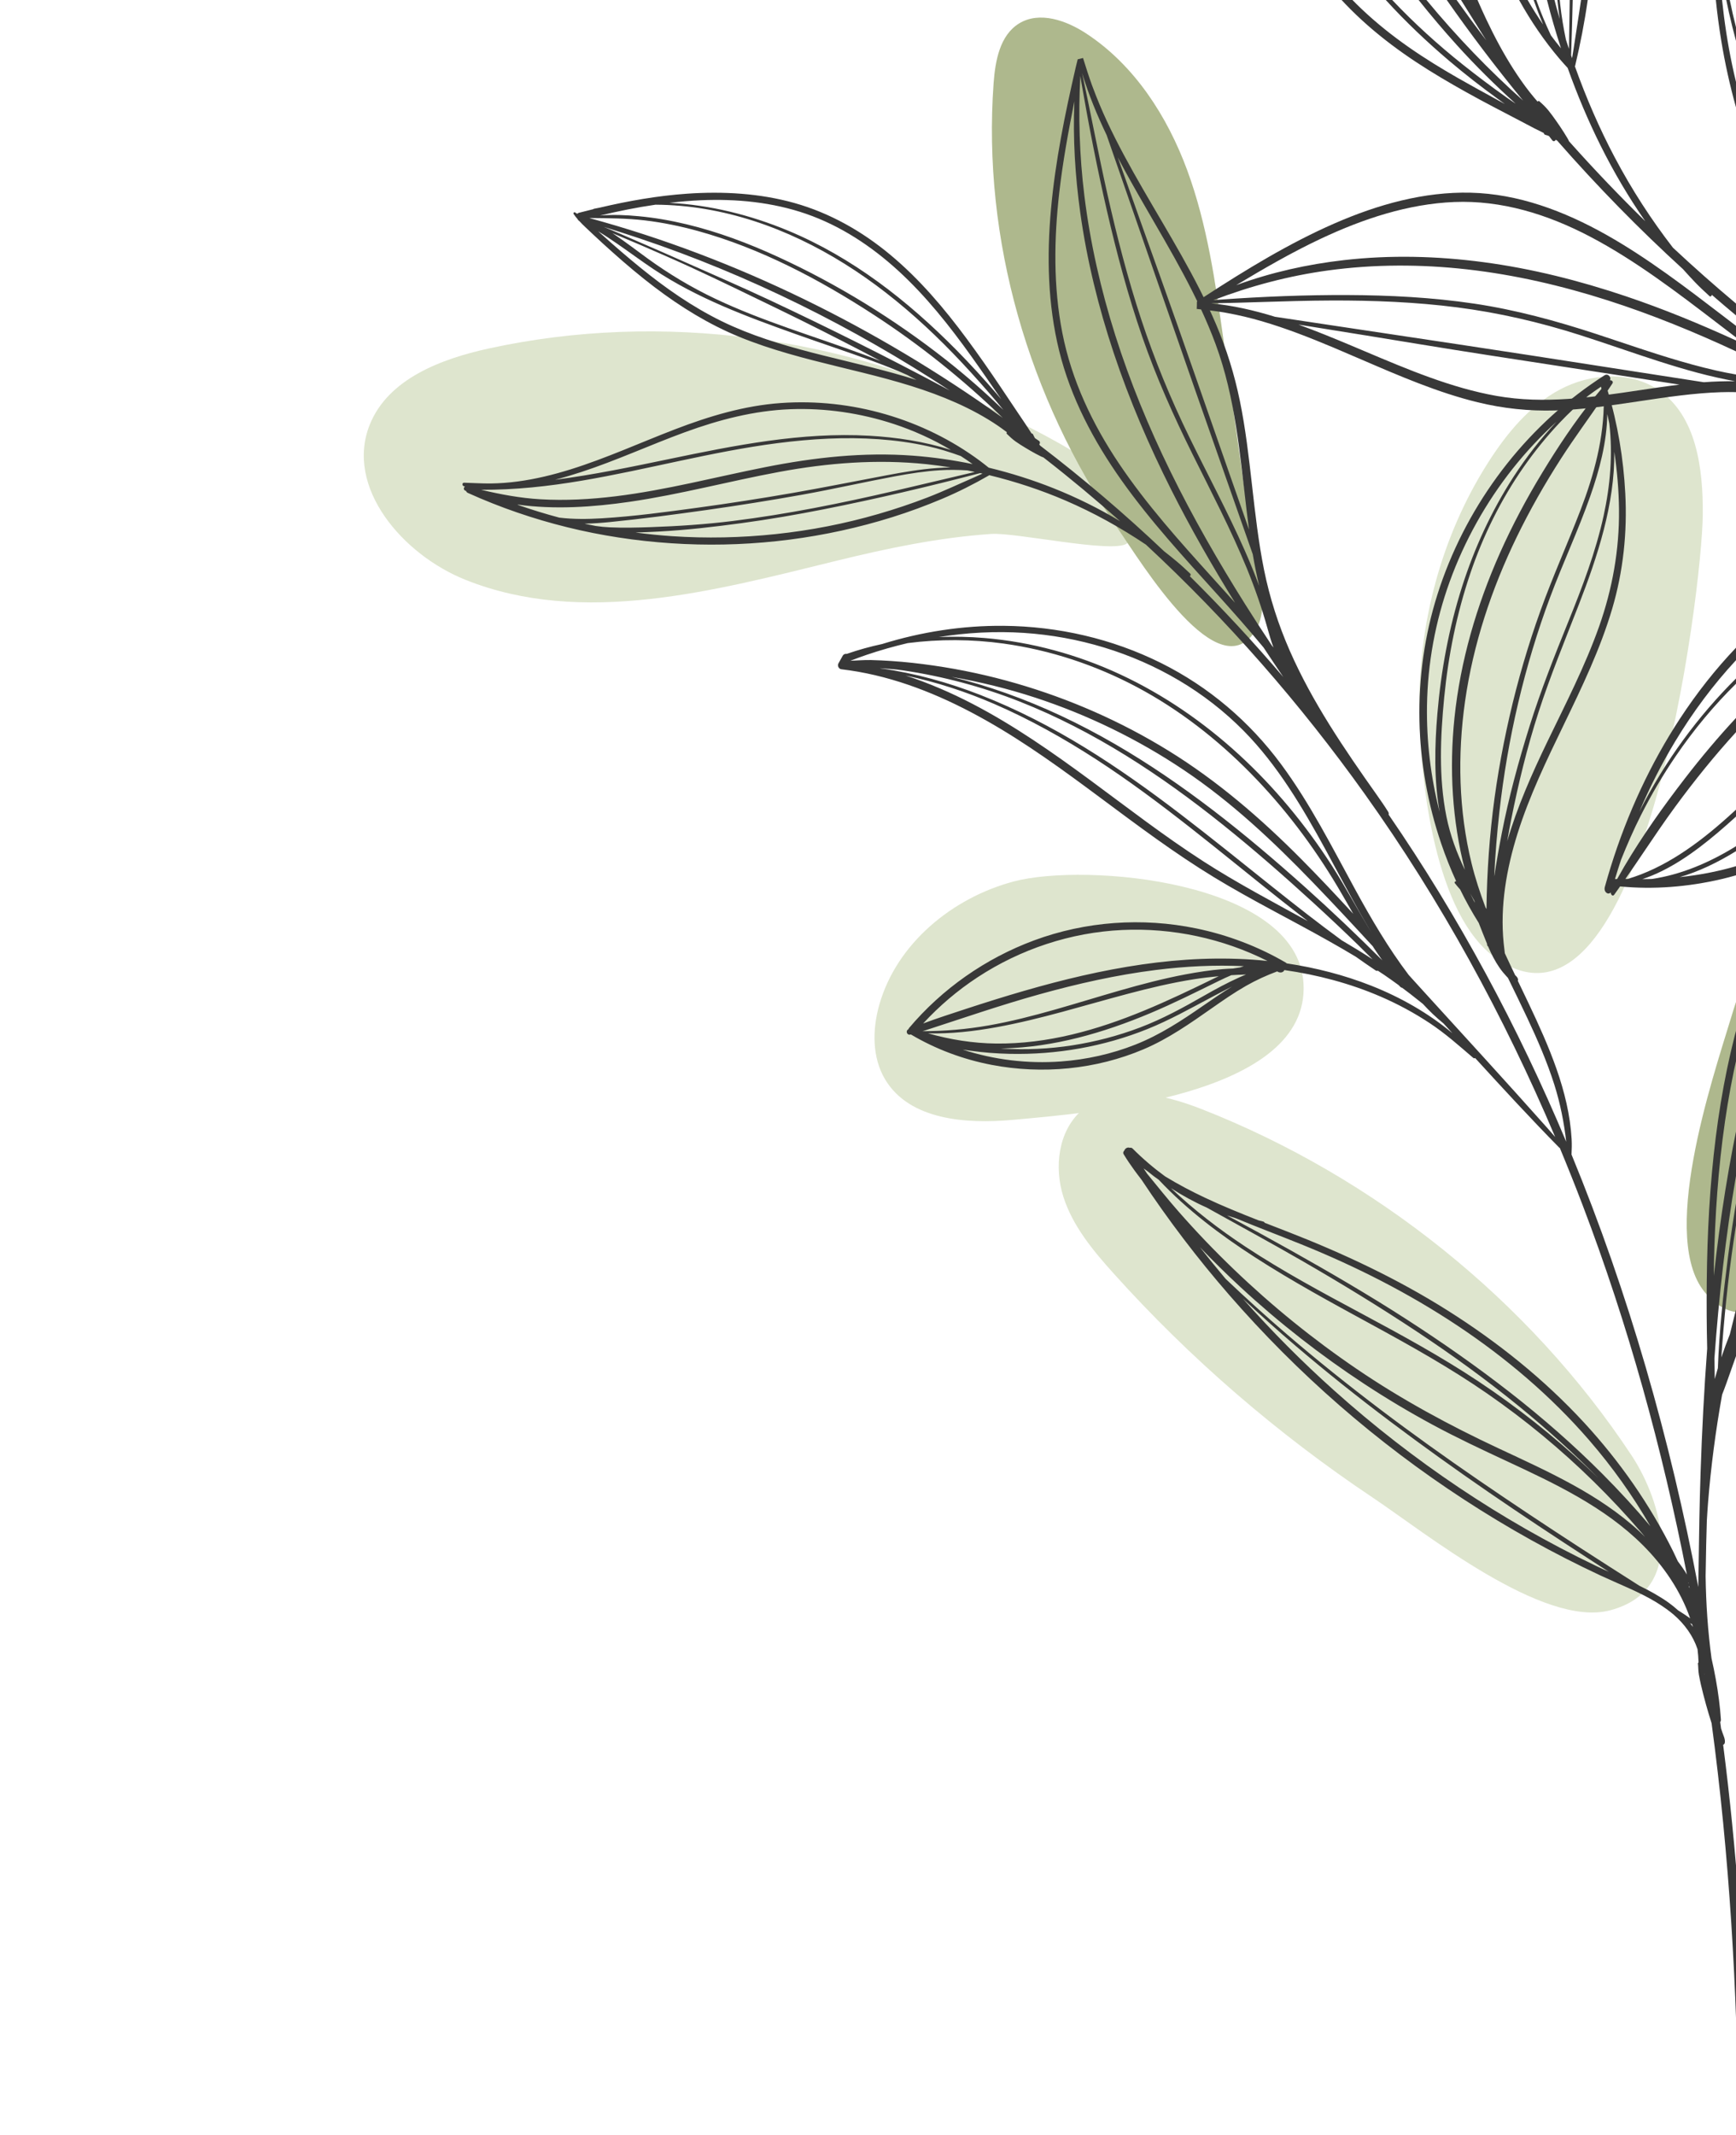 <svg width="157" height="193" viewBox="0 0 157 193" fill="none" xmlns="http://www.w3.org/2000/svg">
<path d="M75.731 50.669C64.633 53.39 52.701 56.654 42.091 52.408C36.41 50.136 31.16 44.041 33.448 38.366C35.105 34.259 39.864 32.448 44.191 31.503C59.856 28.08 76.611 30.433 90.936 37.554C93.543 38.851 107.59 45.408 101.885 49.145C100.541 50.026 91.847 48.113 89.645 48.263C84.946 48.583 80.297 49.55 75.731 50.669Z" fill="#DEE5CE"/>
<path d="M134.583 41.808C136.262 39.176 138.323 36.673 141.08 35.208C143.835 33.743 147.406 33.502 149.991 35.253C153.426 37.579 154.027 42.34 153.996 46.488C153.943 53.436 148.611 95.968 135.299 86.617C129.741 82.714 128.471 70.614 128.363 64.475C128.223 56.535 130.302 48.521 134.583 41.808Z" fill="#DEE5CE"/>
<path d="M91.596 101.225C87.352 101.613 82.256 101.237 80.058 97.585C78.86 95.594 78.886 93.064 79.519 90.829C81.085 85.3 86.105 81.166 91.655 79.683C98.163 77.943 117.337 79.616 117.885 88.883C118.492 99.111 98.293 100.614 91.596 101.225Z" fill="#DEE5CE"/>
<path d="M100.704 115.099C98.841 113.026 97.002 110.815 96.163 108.157C95.324 105.499 95.703 102.275 97.777 100.414C100.633 97.851 105.112 98.857 108.684 100.257C124.311 106.383 138.297 117.543 147.563 131.57C150.304 135.719 152.606 143.728 145.599 145.562C139.534 147.15 128.897 138.545 124.124 135.354C115.521 129.604 107.625 122.794 100.704 115.099Z" fill="#DEE5CE"/>
<path d="M169.098 67.15C170.396 65.419 171.815 63.697 173.715 62.661C175.613 61.624 178.11 61.413 179.869 62.673C183.165 65.036 181.816 70.152 180.136 73.843C175.723 83.539 171.311 93.234 166.899 102.93C165.186 106.693 160.692 123.877 154.354 117.009C149.892 112.174 154.867 97.548 156.534 92.053C159.247 83.109 163.492 74.633 169.098 67.15Z" fill="#AEB88D"/>
<path d="M89.859 7.525C90.007 5.492 90.426 3.183 92.165 2.119C94.004 0.993 96.417 1.837 98.222 3.019C102.595 5.88 105.573 10.509 107.378 15.412C109.182 20.317 109.921 25.537 110.648 30.712C111.313 35.451 111.979 40.189 112.645 44.928C113.05 47.81 115.233 54.157 113.6 56.901C110.28 62.485 103.272 50.946 101.029 47.674C93.035 36.008 88.831 21.674 89.859 7.525Z" fill="#AEB88D"/>
<path d="M169.451 94.324C170.713 90.465 171.471 86.437 171.736 82.387C171.87 80.335 171.871 78.272 171.748 76.22C171.707 75.526 171.64 74.836 171.564 74.148C171.653 76.351 171.562 78.564 171.322 80.749C170.923 84.397 170.142 88.003 169.124 91.526C168.071 95.174 166.752 98.739 165.327 102.257C164.55 104.176 163.743 106.082 162.93 107.985C163.328 107.286 163.725 106.586 164.117 105.883C166.185 102.171 168.126 98.373 169.451 94.324ZM163.685 78.681C161.641 82.067 160.017 85.704 158.769 89.454C157.483 93.321 156.596 97.31 156.009 101.34C155.385 105.619 155.096 109.94 155.003 114.261C154.996 114.615 154.999 114.967 154.995 115.32C155.563 110.159 156.361 105.02 157.495 99.952C158.68 94.655 160.224 89.432 162.217 84.38C163.221 81.832 164.341 79.329 165.585 76.889C166.206 75.671 166.852 74.458 167.538 73.269C166.12 74.972 164.831 76.782 163.685 78.681ZM155.048 122.785C155.059 123.408 155.068 124.03 155.079 124.652C155.168 124.323 155.262 123.994 155.361 123.667C155.482 120.318 155.844 116.968 156.271 113.648C156.755 109.879 157.421 106.133 158.238 102.422C159.059 98.692 160.044 94.999 161.182 91.355C162.309 87.748 163.59 84.19 165.008 80.687C165.822 78.676 166.693 76.687 167.603 74.716C166.144 77.354 164.816 80.063 163.647 82.846C161.543 87.86 159.902 93.062 158.632 98.348C157.356 103.656 156.459 109.049 155.826 114.47C155.503 117.236 155.25 120.008 155.048 122.785ZM171.001 70.1C170.979 70.246 170.952 70.392 170.929 70.537C171.516 73.706 171.358 77.009 170.853 80.172C170.258 83.897 169.135 87.529 167.841 91.065C166.469 94.815 164.923 98.5 163.518 102.238C162.108 105.99 160.78 109.773 159.535 113.583C159.404 113.982 159.278 114.383 159.15 114.783C159.7 113.732 160.267 112.692 160.846 111.658C161.993 109.016 163.157 106.382 164.279 103.729C165.785 100.162 167.198 96.553 168.366 92.859C169.468 89.371 170.358 85.809 170.864 82.184C171.374 78.54 171.484 74.88 171.129 71.218C171.093 70.844 171.047 70.471 171.001 70.1ZM157.621 117.873C157.937 116.869 158.252 115.865 158.579 114.865C159.803 111.126 161.107 107.412 162.493 103.73C163.887 100.031 165.413 96.385 166.85 92.704C168.255 89.108 169.545 85.457 170.303 81.663C170.986 78.245 171.252 74.711 170.813 71.242C169.953 76.459 168.602 81.603 167.116 86.665C165.434 92.392 163.531 98.049 161.707 103.731C160.166 108.528 158.69 113.347 157.455 118.232C157.509 118.113 157.565 117.993 157.621 117.873ZM168.206 74.307C167.394 76.014 166.619 77.739 165.881 79.48C164.395 82.983 163.066 86.549 161.896 90.169C160.733 93.767 159.723 97.415 158.869 101.1C158.014 104.786 157.322 108.504 156.774 112.248C156.266 115.717 155.913 119.203 155.674 122.7C155.913 121.993 156.171 121.294 156.446 120.601C157.642 115.671 159.043 110.803 160.577 105.966C162.396 100.222 164.339 94.517 166.095 88.754C167.836 83.037 169.398 77.252 170.457 71.366C170.53 70.96 170.603 70.554 170.677 70.147C170.668 70.077 170.657 70.005 170.648 69.935C170.494 70.081 170.341 70.226 170.191 70.375C169.51 71.676 168.838 72.98 168.206 74.307ZM152.68 143.068L152.722 143.132C152.718 143.11 152.712 143.089 152.708 143.068C152.699 143.067 152.689 143.071 152.68 143.068ZM152.809 143.568C152.795 143.495 152.779 143.423 152.765 143.351C152.758 143.369 152.75 143.387 152.738 143.402C152.761 143.457 152.786 143.512 152.809 143.568ZM143.722 130.182C140.269 126.194 136.197 122.739 131.809 119.823C127.378 116.877 122.612 114.465 117.682 112.475C115.729 111.686 113.74 110.94 111.783 110.127C111.511 110.044 111.24 109.957 110.97 109.865C112.89 110.896 114.802 111.939 116.704 113.005C120.254 114.996 123.773 117.043 127.195 119.25C130.42 121.329 133.572 123.528 136.597 125.889C139.525 128.175 142.326 130.62 144.946 133.254C146.442 134.758 147.887 136.323 149.254 137.951C147.666 135.191 145.805 132.585 143.722 130.182ZM105.902 107.401C107.975 109.366 110.248 111.115 112.635 112.689C116.008 114.915 119.574 116.827 123.133 118.733C126.73 120.66 130.323 122.618 133.725 124.877C137.194 127.181 140.47 129.775 143.514 132.617C143.856 132.936 144.195 133.259 144.531 133.585C142.258 131.3 139.856 129.141 137.357 127.105C134.388 124.687 131.283 122.442 128.09 120.33C124.725 118.103 121.274 115.997 117.779 113.981C114.92 112.331 112.016 110.76 109.133 109.153C108.011 108.657 106.932 108.066 105.902 107.401ZM103.741 106.092C104.68 107.236 105.604 108.394 106.58 109.506C108.168 111.317 109.836 113.058 111.574 114.725C115.029 118.043 118.764 121.068 122.726 123.759C126.78 126.512 131.072 128.835 135.508 130.91C139.962 132.994 144.602 135.047 148.259 138.421C148.431 138.58 148.597 138.747 148.766 138.912C148.652 138.779 148.54 138.645 148.427 138.513C147.065 136.926 145.633 135.398 144.141 133.932C141.159 131.004 137.928 128.336 134.49 125.958C131.137 123.638 127.574 121.649 123.997 119.7C120.446 117.765 116.88 115.831 113.48 113.637C110.36 111.624 107.349 109.358 104.798 106.644C104.652 106.538 104.501 106.437 104.357 106.328C104.162 106.178 103.969 106.025 103.778 105.868C103.661 105.785 103.543 105.703 103.427 105.617C103.53 105.776 103.637 105.933 103.741 106.092ZM110.693 115.417C110.747 115.481 110.803 115.545 110.858 115.61C112.649 117.314 114.483 118.974 116.357 120.586C119.111 122.953 121.95 125.22 124.845 127.413C127.748 129.611 130.712 131.725 133.713 133.786C136.733 135.858 139.786 137.883 142.859 139.875C144.654 141.039 146.458 142.189 148.263 143.337C149.189 143.789 150.091 144.282 150.926 144.88C151.217 145.088 151.494 145.32 151.764 145.561C151.868 145.627 151.971 145.693 152.075 145.759C152.342 145.928 152.599 146.104 152.854 146.286C151.988 143.796 150.452 141.54 148.571 139.664C145.104 136.206 140.595 134.086 136.21 132.047C133.971 131.005 131.736 129.957 129.562 128.783C127.463 127.65 125.413 126.426 123.418 125.117C119.447 122.513 115.691 119.585 112.204 116.36C110.938 115.19 109.71 113.98 108.517 112.735C109.227 113.641 109.952 114.536 110.693 115.417ZM120.665 125.695C124.211 128.87 127.98 131.803 131.933 134.454C135.88 137.102 140.018 139.468 144.303 141.524C144.698 141.714 145.098 141.896 145.5 142.076C144.911 141.695 144.319 141.317 143.731 140.935C140.671 138.951 137.626 136.941 134.62 134.876C131.621 132.814 128.66 130.695 125.751 128.508C122.835 126.316 119.977 124.045 117.201 121.677C115.564 120.281 113.961 118.846 112.39 117.376C114.985 120.305 117.75 123.085 120.665 125.695ZM153.022 146.802C153.003 146.8 152.982 146.795 152.962 146.785C152.923 146.764 152.885 146.742 152.847 146.721C152.935 146.835 153.026 146.944 153.107 147.061C153.083 146.974 153.049 146.889 153.022 146.802ZM154.142 151.265C154.141 151.272 154.139 151.28 154.137 151.288C154.144 151.308 154.149 151.328 154.155 151.349C154.151 151.321 154.147 151.293 154.142 151.265ZM139.941 67.039C141.594 63.61 143.35 60.216 144.622 56.621C145.824 53.221 146.454 49.686 146.419 46.078C146.403 44.325 146.25 42.577 145.994 40.842C146.042 45.573 144.475 50.311 142.777 54.675C141.527 57.89 140.21 61.078 139.145 64.363C138.107 67.568 137.317 70.832 136.657 74.135C136.53 74.769 136.418 75.404 136.309 76.04C137.216 72.927 138.535 69.956 139.941 67.039ZM144.792 34.952C144.394 35.221 144.003 35.498 143.618 35.783C142.728 36.549 141.867 37.345 141.059 38.201C139.877 39.452 138.791 40.794 137.804 42.204C135.736 45.164 134.123 48.434 132.965 51.852C131.741 55.468 130.985 59.223 130.613 63.019C130.264 66.587 130.103 70.28 130.813 73.815C131.152 75.504 131.747 77.095 132.48 78.625C131.326 74.159 131.063 69.49 131.537 64.907C132.071 59.746 133.546 54.717 135.653 49.985C136.769 47.481 138.061 45.058 139.486 42.717C140.904 40.385 142.428 38.089 144.148 35.966C144.373 35.689 144.6 35.417 144.833 35.148C144.82 35.083 144.805 35.018 144.792 34.952ZM131.107 52.577C129.808 56.163 129.113 59.966 129.054 63.78C129.004 67.011 129.392 70.25 130.191 73.381C129.682 70.454 129.745 67.431 129.995 64.483C130.325 60.611 131.036 56.757 132.219 53.052C133.332 49.56 134.877 46.198 136.868 43.118C138.019 41.341 139.323 39.664 140.771 38.122C139.343 39.422 138.018 40.835 136.816 42.35C134.38 45.423 132.443 48.889 131.107 52.577ZM145.36 37.429C145.321 39.977 144.646 42.505 143.804 44.895C142.728 47.952 141.345 50.891 140.211 53.926C137.867 60.193 136.338 66.782 135.598 73.428C135.389 75.298 135.232 77.174 135.143 79.054C135.142 79.106 135.141 79.159 135.139 79.212C135.335 77.922 135.561 76.638 135.809 75.362C136.448 72.073 137.329 68.836 138.331 65.64C139.342 62.412 140.586 59.277 141.854 56.143C143.108 53.041 144.312 49.889 145.029 46.613C145.626 43.888 145.867 41.059 145.543 38.284C145.485 37.999 145.423 37.714 145.36 37.429ZM133.305 81.449C133.336 81.499 133.365 81.549 133.395 81.6C133.37 81.533 133.348 81.466 133.325 81.398C133.2 81.186 133.08 80.973 132.959 80.759C133.074 80.99 133.186 81.221 133.305 81.449ZM144.998 35.897C143.738 37.748 142.399 39.548 141.186 41.433C139.713 43.721 138.361 46.089 137.172 48.537C134.894 53.228 133.233 58.22 132.496 63.392C131.805 68.253 131.914 73.264 133.087 78.044C133.42 79.404 133.857 80.725 134.348 82.026C134.376 82.073 134.403 82.12 134.432 82.166C134.443 81.332 134.465 80.497 134.5 79.663C134.571 77.984 134.69 76.306 134.863 74.634C135.205 71.314 135.774 68.012 136.518 64.758C137.261 61.515 138.195 58.318 139.322 55.187C140.425 52.117 141.769 49.147 142.94 46.103C144.178 42.88 145.072 39.559 145.045 36.093C145.03 36.028 145.015 35.962 144.998 35.897ZM114.612 56.735C114.102 54.925 113.487 53.151 112.775 51.409C111.33 47.876 109.554 44.494 107.86 41.078C106.141 37.614 104.567 34.1 103.302 30.443C102.015 26.72 100.997 22.906 100.112 19.069C99.234 15.254 98.48 11.409 97.813 7.552C97.774 7.324 97.738 7.095 97.702 6.867C97.511 10.464 97.624 14.079 98.064 17.655C98.593 21.954 99.56 26.194 100.868 30.32C102.204 34.535 103.898 38.629 105.842 42.599C107.871 46.743 110.175 50.749 112.631 54.653C113.414 55.897 114.216 57.128 115.028 58.353C115.076 58.411 115.121 58.471 115.169 58.53C114.952 57.941 114.779 57.332 114.612 56.735ZM113.297 50.102C113.128 49.619 112.959 49.137 112.789 48.654C112.26 47.146 111.731 45.638 111.202 44.131C110.143 41.115 109.084 38.1 108.028 35.084C105.917 29.052 103.83 23.011 101.735 16.973C101.184 15.387 100.632 13.802 100.084 12.216C99.213 10.402 98.448 8.541 97.865 6.614C98.647 10.255 99.334 13.915 100.151 17.549C101.008 21.361 101.984 25.148 103.207 28.862C104.412 32.52 105.876 36.063 107.565 39.523C109.226 42.926 111.025 46.262 112.558 49.726C113.029 50.791 113.47 51.868 113.878 52.958C113.655 52.013 113.459 51.061 113.297 50.102ZM112.735 46.105C112.134 41.044 111.724 35.949 109.945 31.13C108.331 26.752 105.911 22.741 103.588 18.715C102.736 17.239 101.888 15.748 101.092 14.232C101.27 14.735 101.449 15.238 101.627 15.741C102.694 18.753 103.769 21.762 104.848 24.77C107.003 30.787 109.088 36.83 111.202 42.861C111.788 44.532 112.374 46.203 112.96 47.873C112.88 47.284 112.805 46.695 112.735 46.105ZM95.799 17.398C95.317 21.613 95.256 25.91 96.075 30.087C96.914 34.365 98.785 38.312 101.208 41.914C103.698 45.615 106.687 48.94 109.673 52.24C110.347 52.986 111.022 53.733 111.694 54.483C109.634 51.157 107.684 47.764 105.924 44.27C103.909 40.268 102.133 36.146 100.718 31.893C99.348 27.779 98.301 23.547 97.7 19.251C97.232 15.912 97.024 12.526 97.164 9.154C96.62 11.887 96.116 14.625 95.799 17.398ZM79.008 28.445C74.096 25.254 68.772 22.438 63.103 20.876C61.538 20.445 59.943 20.116 58.331 19.923C56.676 19.724 55.031 19.727 53.368 19.706L53.363 19.704L53.318 19.716C66.676 23.354 79.255 29.626 90.514 37.645C90.573 37.688 90.632 37.733 90.692 37.775C87.108 34.304 83.187 31.159 79.008 28.445ZM90.14 36.321C89.126 35.124 88.084 33.95 87.012 32.805C84.871 30.517 82.584 28.371 80.108 26.449C75.32 22.734 69.78 19.905 63.765 18.892C62.283 18.642 60.781 18.512 59.28 18.502C57.594 18.748 55.922 19.084 54.267 19.482C55.428 19.385 56.616 19.435 57.765 19.544C59.218 19.68 60.66 19.93 62.078 20.271C64.927 20.954 67.684 21.991 70.343 23.212C75.761 25.699 80.902 28.864 85.584 32.552C87.376 33.964 89.093 35.473 90.743 37.053C90.541 36.809 90.344 36.562 90.14 36.321ZM87.846 32.209C85.868 29.448 83.747 26.768 81.235 24.47C78.81 22.253 76.031 20.412 72.913 19.332C69.863 18.277 66.604 17.962 63.392 18.1C62.44 18.141 61.491 18.224 60.545 18.335C64.21 18.523 67.845 19.428 71.242 20.836C77.064 23.247 82.09 27.183 86.493 31.638C87.736 32.897 88.93 34.203 90.087 35.541C90.241 35.72 90.394 35.9 90.547 36.079C89.651 34.786 88.761 33.487 87.846 32.209ZM54.6 20.509C55.61 20.911 56.605 21.359 57.601 21.789C58.942 22.366 60.281 22.951 61.615 23.544C64.302 24.739 66.999 25.903 69.661 27.153C74.947 29.638 80.176 32.245 85.329 34.995C85.52 35.097 85.711 35.201 85.902 35.304C77.17 29.565 67.749 24.87 57.838 21.548C56.763 21.188 55.683 20.843 54.6 20.509ZM55.635 21.242C56.632 21.915 57.585 22.651 58.557 23.357C60.49 24.759 62.529 25.981 64.686 27.004C69.011 29.056 73.614 30.387 78.093 32.044C78.608 32.234 79.12 32.429 79.631 32.626C79.162 32.381 78.695 32.132 78.225 31.888C75.633 30.539 73.03 29.218 70.4 27.945C67.773 26.674 65.148 25.388 62.497 24.169C61.009 23.485 59.505 22.832 58.002 22.18C57.135 21.804 56.257 21.445 55.386 21.075C55.468 21.13 55.553 21.186 55.635 21.242ZM55.331 22.003C56.439 22.979 57.567 23.932 58.73 24.843C61.058 26.669 63.549 28.3 66.263 29.497C71.57 31.838 77.382 32.596 82.884 34.344C82.606 34.195 82.329 34.044 82.049 33.895C80.965 33.408 79.857 32.977 78.74 32.57C76.496 31.754 74.227 31.006 71.978 30.204C67.527 28.618 63.03 26.955 59.078 24.313C57.988 23.584 56.936 22.802 55.857 22.058C55.291 21.669 54.724 21.284 54.136 20.931L54.1 20.91C54.51 21.275 54.919 21.641 55.331 22.003ZM86.887 41.221C85.911 40.867 84.918 40.556 83.909 40.334C82.447 40.009 80.96 39.809 79.468 39.702C76.418 39.485 73.348 39.666 70.32 40.056C64.353 40.825 58.543 42.446 52.617 43.448C49.606 43.958 46.567 44.291 43.513 44.272C45.272 44.689 47.035 45.021 48.855 45.129C51.134 45.265 53.425 45.134 55.689 44.858C60.26 44.298 64.72 43.115 69.231 42.222C73.64 41.349 78.077 40.853 82.572 41.189C84.383 41.325 86.182 41.584 87.96 41.949C87.609 41.697 87.25 41.455 86.887 41.221ZM85.999 40.672C84.371 39.708 82.639 38.919 80.841 38.327C77.835 37.34 74.657 36.871 71.493 36.989C68.202 37.112 65.037 37.939 61.954 39.064C58.812 40.212 55.769 41.619 52.589 42.66C51.806 42.916 51.006 43.156 50.197 43.367C53.666 42.92 57.11 42.202 60.527 41.491C66.466 40.254 72.502 39.044 78.601 39.386C81.082 39.526 83.611 39.91 85.999 40.672ZM46.794 45.607L46.878 45.652C48.096 46.077 49.33 46.455 50.578 46.788C51.847 46.944 53.151 46.928 54.437 46.85C57.34 46.674 60.236 46.282 63.116 45.889C65.995 45.495 68.867 45.05 71.729 44.551C74.566 44.057 77.387 43.488 80.217 42.956C81.707 42.677 83.2 42.418 84.714 42.309C85.129 42.279 85.55 42.259 85.972 42.252C85.246 42.135 84.518 42.034 83.787 41.957C79.311 41.489 74.861 41.842 70.448 42.661C65.94 43.496 61.502 44.696 56.96 45.356C53.645 45.837 50.154 46.08 46.794 45.607ZM52.993 47.368C53.284 47.431 53.577 47.485 53.87 47.542C54.29 47.606 54.714 47.646 55.138 47.666C56.383 47.724 57.637 47.691 58.883 47.647C61.352 47.562 63.837 47.396 66.289 47.09C71.21 46.476 76.072 45.495 80.899 44.372C83.321 43.809 85.738 43.227 88.16 42.662C87.936 42.615 87.713 42.565 87.49 42.52C86.668 42.467 85.847 42.453 85.017 42.506C83.667 42.59 82.327 42.796 80.998 43.044C78.185 43.566 75.397 44.206 72.58 44.711C69.685 45.229 66.781 45.693 63.868 46.104C60.978 46.511 58.076 46.899 55.172 47.188C54.422 47.263 53.651 47.32 52.875 47.337C52.914 47.348 52.954 47.358 52.993 47.368ZM60.764 48.465C63.891 48.676 67.041 48.608 70.158 48.277C73.291 47.946 76.393 47.342 79.419 46.465C80.923 46.031 82.411 45.532 83.872 44.969C85.335 44.405 86.747 43.735 88.185 43.114C88.411 43.017 88.632 42.912 88.854 42.809C88.784 42.793 88.714 42.78 88.644 42.765C83.959 43.989 79.245 45.099 74.494 46.036C72.027 46.524 69.547 46.952 67.054 47.289C64.564 47.624 62.074 47.917 59.563 48.047C58.868 48.084 58.17 48.116 57.472 48.134C58.566 48.275 59.663 48.391 60.764 48.465ZM116.552 71.175C115.345 69.354 114.009 67.612 112.472 66.057C110.729 64.292 108.754 62.762 106.62 61.501C102.358 58.981 97.52 57.532 92.585 57.207C90.012 57.038 87.437 57.183 84.901 57.583C86.277 57.528 87.658 57.553 89.029 57.669C93.275 58.025 97.456 59.167 101.317 60.964C105.24 62.789 108.86 65.286 112.047 68.206C115.263 71.152 118.067 74.549 120.429 78.212C121.712 80.202 122.821 82.336 124.077 84.362C123.707 83.749 123.342 83.133 122.99 82.51C120.851 78.728 118.956 74.802 116.552 71.175ZM76.835 59.251C76.837 59.253 76.837 59.253 76.838 59.254C76.85 59.25 76.862 59.245 76.874 59.24C76.861 59.244 76.848 59.248 76.835 59.251ZM76.905 59.728C77.523 59.708 78.147 59.646 78.765 59.662C79.381 59.677 79.996 59.709 80.611 59.749C81.889 59.832 83.165 59.978 84.433 60.16C86.948 60.523 89.437 61.061 91.878 61.766C96.727 63.166 101.39 65.212 105.686 67.864C110.107 70.591 114.035 73.979 117.687 77.659C119.288 79.272 120.846 80.929 122.386 82.603C121.92 81.791 121.459 80.977 120.98 80.173C118.762 76.448 116.131 72.965 113.086 69.876C110.064 66.809 106.629 64.131 102.823 62.107C99.067 60.109 94.97 58.754 90.753 58.172C87.878 57.775 84.96 57.76 82.089 58.131C80.838 58.425 79.6 58.776 78.382 59.189C77.886 59.357 77.394 59.539 76.905 59.728ZM98.566 70.497C101.963 72.999 105.305 75.591 108.857 77.876C111.899 79.834 115.102 81.514 118.268 83.257C117.494 82.658 116.722 82.055 115.955 81.449C113.184 79.26 110.458 77.015 107.679 74.837C104.902 72.659 102.073 70.541 99.11 68.624C96.181 66.729 93.124 65.02 89.922 63.633C87.342 62.515 84.655 61.643 81.904 61.062C83.997 61.741 86.028 62.621 87.98 63.637C91.718 65.582 95.177 68.004 98.566 70.497ZM122.762 85.356C121.447 84.082 120.114 82.826 118.763 81.591C116.103 79.16 113.39 76.785 110.576 74.534C107.776 72.294 104.871 70.18 101.822 68.291C98.757 66.394 95.551 64.728 92.196 63.407C88.812 62.072 85.306 61.139 81.71 60.602C81.514 60.573 81.318 60.55 81.122 60.524C80.61 60.477 80.097 60.433 79.584 60.399C79.604 60.404 79.624 60.41 79.645 60.415C82.74 60.846 85.765 61.688 88.677 62.824C91.959 64.105 95.091 65.724 98.094 67.564C101.084 69.397 103.94 71.439 106.726 73.567C109.547 75.721 112.304 77.956 115.079 80.169C117.141 81.812 119.217 83.445 121.348 85C122.29 85.553 123.222 86.122 124.137 86.718C123.679 86.262 123.224 85.806 122.762 85.356ZM90.955 62.645C94.372 63.854 97.662 65.423 100.799 67.236C103.906 69.032 106.869 71.069 109.718 73.249C112.584 75.443 115.337 77.784 118.026 80.189C120.419 82.329 122.746 84.543 125.018 86.81C124.758 86.45 124.507 86.084 124.265 85.716C124.226 85.657 124.191 85.596 124.153 85.537C122.361 83.59 120.559 81.653 118.722 79.751C115.142 76.043 111.372 72.499 107.082 69.619C102.925 66.828 98.368 64.61 93.61 63.054C91.138 62.244 88.618 61.632 86.068 61.184C87.722 61.586 89.353 62.077 90.955 62.645ZM101.494 84.063C96.84 84.28 92.298 85.787 88.404 88.341C86.6 89.525 84.948 90.927 83.487 92.513C84.768 92.037 86.069 91.617 87.367 91.192C89.116 90.62 90.871 90.068 92.639 89.558C96.138 88.547 99.69 87.696 103.298 87.177C106.824 86.669 110.396 86.489 113.949 86.796C114.178 86.816 114.407 86.842 114.635 86.866C110.587 84.829 106.026 83.852 101.494 84.063ZM83.429 93.211C85.428 93.209 87.421 93.038 89.389 92.693C91.42 92.337 93.416 91.824 95.397 91.261C99.328 90.147 103.204 88.828 107.227 88.072C108.34 87.863 109.462 87.692 110.591 87.598C110.91 87.571 111.23 87.558 111.55 87.544L111.577 87.534C111.765 87.505 111.953 87.476 112.141 87.446C112.259 87.407 112.376 87.369 112.494 87.334C109.844 87.209 107.185 87.345 104.55 87.675C100.977 88.122 97.456 88.916 93.99 89.88C90.505 90.85 87.093 92.03 83.654 93.145C83.579 93.168 83.504 93.19 83.429 93.211ZM102.669 94.428C104.892 93.553 106.86 92.259 108.814 90.906C109.656 90.325 110.523 89.723 111.421 89.176C110.79 89.496 110.164 89.824 109.538 90.156C107.638 91.165 105.763 92.217 103.764 93.02C99.828 94.604 95.544 95.354 91.304 95.258C90.118 95.231 88.932 95.139 87.757 94.975C87.529 94.943 87.299 94.91 87.068 94.876C89.918 95.805 92.953 96.164 95.951 95.946C98.252 95.778 100.522 95.274 102.669 94.428ZM110.219 88.24C109.469 88.311 108.72 88.398 107.975 88.516C105.95 88.835 103.956 89.313 101.977 89.837C98.034 90.879 94.134 92.122 90.115 92.851C88.075 93.221 85.998 93.461 83.921 93.403C85.936 93.971 87.981 94.303 90.084 94.327C92.386 94.353 94.689 94.049 96.928 93.516C101.434 92.447 105.617 90.482 109.759 88.46C109.911 88.386 110.065 88.313 110.219 88.24ZM110.205 88.678C108.154 89.683 106.116 90.707 104.009 91.591C99.775 93.369 95.313 94.657 90.697 94.771C90.629 94.773 90.561 94.772 90.493 94.773C90.558 94.777 90.623 94.785 90.687 94.789C92.794 94.907 94.912 94.812 96.997 94.487C99.078 94.163 101.127 93.624 103.097 92.879C105.135 92.106 107.037 91.064 108.924 89.985C109.95 89.399 110.995 88.834 112.072 88.349C112.277 88.257 112.485 88.169 112.693 88.081C112.622 88.084 112.551 88.093 112.478 88.095C112.104 88.103 111.73 88.126 111.356 88.149C110.967 88.314 110.583 88.493 110.205 88.678ZM157.211 192.023C157.116 179.89 156.414 167.781 154.792 155.763C154.617 155.211 154.448 154.657 154.294 154.098C154.125 153.486 153.963 152.871 153.821 152.252C153.754 151.962 153.699 151.669 153.644 151.377C153.581 151.036 153.596 150.703 153.559 150.363C153.554 150.318 153.58 150.29 153.612 150.273C153.599 149.869 153.57 149.469 153.52 149.072C153.123 147.867 152.335 146.783 151.361 145.949C150.935 145.586 150.479 145.265 150.007 144.968C149.933 144.92 149.858 144.872 149.783 144.824C148.199 143.867 146.426 143.195 144.763 142.419C140.489 140.424 136.358 138.123 132.407 135.547C128.459 132.975 124.692 130.132 121.14 127.037C117.586 123.941 114.252 120.599 111.159 117.044C108.294 113.752 105.647 110.272 103.236 106.635C103.023 106.356 102.807 106.079 102.601 105.795C102.253 105.315 101.921 104.832 101.615 104.322C101.546 104.208 101.595 104.074 101.683 103.999C101.745 103.8 101.984 103.668 102.174 103.753C102.258 103.727 102.352 103.74 102.436 103.824C103.344 104.736 104.327 105.574 105.368 106.334C105.385 106.344 105.401 106.354 105.418 106.364C106.569 107.067 107.766 107.694 108.985 108.268C110.57 109.015 112.194 109.673 113.824 110.312C113.969 110.349 114.114 110.388 114.26 110.424C114.32 110.439 114.353 110.48 114.366 110.526C115.058 110.795 115.751 111.063 116.444 111.333C121.465 113.287 126.339 115.57 130.904 118.447C135.428 121.298 139.642 124.666 143.271 128.602C146.48 132.083 149.21 135.99 151.317 140.231C151.462 140.524 151.595 140.821 151.734 141.116C151.867 141.301 152.004 141.482 152.136 141.668C152.287 141.881 152.425 142.1 152.559 142.322C150.336 130.958 147.252 119.757 143.129 108.934C142.469 107.201 141.781 105.479 141.068 103.767L141.007 103.728C138.413 101.093 135.906 98.369 133.409 95.638C133.359 95.667 133.295 95.674 133.243 95.629C131.955 94.525 130.701 93.406 129.28 92.469C127.877 91.543 126.394 90.745 124.851 90.079C122.079 88.883 119.139 88.111 116.153 87.684C116.136 87.73 116.111 87.774 116.072 87.806C115.93 87.926 115.752 87.928 115.588 87.855C115.558 87.841 115.538 87.822 115.52 87.8C114.544 88.163 113.598 88.595 112.691 89.111C111.631 89.716 110.628 90.409 109.63 91.109C107.641 92.502 105.671 93.89 103.425 94.844C99.122 96.672 94.257 97.134 89.673 96.253C87.109 95.761 84.625 94.837 82.378 93.506L82.338 93.516C82.024 93.601 81.868 93.178 82.151 93.039L82.203 92.936C85.203 89.374 89.141 86.627 93.505 85.008C98.183 83.272 103.306 82.913 108.19 83.922C111.035 84.51 113.787 85.555 116.297 87.019L116.368 87.082C118.982 87.472 121.558 88.129 124.016 89.1C126.657 90.143 129.176 91.572 131.36 93.398C131.089 93.102 130.819 92.805 130.548 92.51C129.88 91.972 129.261 91.372 128.677 90.738C128.301 90.435 127.919 90.138 127.54 89.84C127.299 89.651 127.053 89.471 126.807 89.287C126.76 89.283 126.71 89.266 126.662 89.221C126.601 89.16 126.541 89.099 126.479 89.039C126.049 88.725 125.614 88.417 125.175 88.116C124.986 87.988 124.794 87.866 124.605 87.74C124.548 87.765 124.484 87.768 124.422 87.727C123.814 87.322 123.214 86.902 122.616 86.48C121.797 85.986 120.969 85.508 120.135 85.039C116.701 83.105 113.167 81.35 109.799 79.3C106.228 77.127 102.884 74.615 99.533 72.124C96.187 69.637 92.815 67.17 89.179 65.12C85.575 63.085 81.708 61.443 77.614 60.719C77.105 60.63 76.594 60.555 76.081 60.493C75.851 60.465 75.714 60.17 75.824 59.973C75.952 59.743 76.079 59.514 76.207 59.284C76.295 59.128 76.443 59.083 76.581 59.105C77.627 58.74 78.696 58.446 79.777 58.214C83.324 57.114 87.038 56.537 90.747 56.568C95.68 56.611 100.58 57.729 105.001 59.93C109.323 62.081 113.009 65.222 115.875 69.1C118.488 72.633 120.469 76.574 122.57 80.418C124.027 83.084 125.569 85.713 127.4 88.128C127.82 88.591 128.239 89.054 128.659 89.516C132.44 93.665 136.237 97.801 139.968 101.996C140.196 102.253 140.421 102.514 140.647 102.773C136.024 91.861 130.314 81.413 123.419 71.761C117.602 63.617 110.978 56.038 103.638 49.232C101.339 47.688 98.913 46.342 96.358 45.243C94.13 44.285 91.816 43.523 89.456 42.95L89.417 42.986C88.043 43.775 86.654 44.479 85.194 45.093C83.724 45.713 82.225 46.267 80.703 46.744C77.673 47.693 74.556 48.372 71.407 48.778C68.254 49.184 65.066 49.317 61.89 49.173C58.715 49.029 55.553 48.62 52.45 47.929C49.364 47.24 46.336 46.276 43.424 45.042C43.053 44.885 42.685 44.723 42.317 44.557C42.225 44.516 42.175 44.451 42.15 44.379L42.062 44.342C41.9 44.269 41.931 44.045 42.056 43.971L41.949 43.95C41.783 43.91 41.778 43.628 41.968 43.633C42.778 43.653 43.588 43.712 44.4 43.701C45.199 43.691 45.996 43.63 46.788 43.525C48.427 43.31 50.038 42.915 51.615 42.423C54.832 41.419 57.902 40.013 61.043 38.807C64.135 37.621 67.313 36.663 70.632 36.43C73.811 36.206 77.034 36.56 80.093 37.449C83.154 38.337 86.054 39.753 88.617 41.651C88.888 41.852 89.154 42.062 89.417 42.273C91.413 42.756 93.376 43.375 95.285 44.135C97.367 44.964 99.379 45.959 101.297 47.11C99.09 45.153 96.825 43.262 94.496 41.45C94.449 41.413 94.4 41.377 94.353 41.341C94.284 41.32 94.218 41.295 94.143 41.258C93.985 41.178 93.828 41.097 93.671 41.014C93.357 40.846 93.05 40.667 92.746 40.483C92.446 40.301 92.146 40.118 91.86 39.914C91.568 39.706 91.318 39.474 91.061 39.223C91.013 39.175 91.024 39.11 91.061 39.069C90.797 38.873 90.533 38.676 90.261 38.49C89.668 38.085 89.05 37.714 88.42 37.368C87.156 36.678 85.832 36.099 84.482 35.597C81.678 34.555 78.761 33.864 75.86 33.156C72.817 32.412 69.765 31.639 66.861 30.449C64.11 29.323 61.574 27.758 59.209 25.965C57.9 24.973 56.645 23.912 55.419 22.819C54.792 22.26 54.168 21.697 53.559 21.117C53.163 20.738 52.746 20.37 52.375 19.963L52.362 19.956C52.296 19.919 52.26 19.868 52.242 19.815L52.212 19.781L52.197 19.761C52.083 19.626 51.973 19.488 51.876 19.339C51.825 19.262 51.913 19.15 51.999 19.198C52.069 19.237 52.133 19.284 52.2 19.327C52.237 19.287 52.284 19.253 52.352 19.235C52.786 19.122 53.221 19.012 53.657 18.907L53.699 18.875C53.879 18.835 54.059 18.805 54.239 18.769C56.839 18.159 59.476 17.693 62.142 17.508C65.387 17.284 68.703 17.468 71.846 18.35C75.06 19.253 77.974 20.911 80.532 23.043C83.172 25.242 85.404 27.882 87.44 30.636C88.481 32.045 89.486 33.484 90.463 34.939C90.976 35.703 91.488 36.466 92 37.231C92.432 37.875 92.875 38.517 93.287 39.176C93.348 39.181 93.408 39.213 93.438 39.285C93.486 39.395 93.54 39.501 93.599 39.605C93.72 39.683 93.84 39.762 93.957 39.846C94.084 39.937 94.066 40.074 93.989 40.173C94.02 40.211 94.048 40.251 94.08 40.288C97.982 43.269 101.722 46.46 105.287 49.837C105.673 50.137 106.055 50.442 106.43 50.756C106.846 51.104 107.242 51.476 107.637 51.848C107.721 51.928 107.68 52.04 107.601 52.08C110.547 54.999 113.369 58.042 116.059 61.197C115.458 60.311 114.863 59.422 114.274 58.529C112.936 56.91 111.542 55.34 110.137 53.781C107.116 50.432 104.046 47.112 101.433 43.427C98.908 39.865 96.833 35.958 95.786 31.699C94.758 27.517 94.662 23.181 95.049 18.909C95.44 14.579 96.312 10.303 97.29 6.073C97.344 5.835 97.405 5.598 97.464 5.361C97.628 5.325 97.793 5.288 97.954 5.24L97.95 5.255C98.208 6.076 98.464 6.896 98.757 7.704C98.784 7.776 98.812 7.847 98.839 7.919C99.222 8.952 99.649 9.968 100.114 10.968C101.089 13.064 102.21 15.09 103.365 17.092C105.683 21.11 108.17 25.057 109.987 29.337C110.932 31.563 111.643 33.859 112.129 36.228C112.647 38.753 112.94 41.318 113.231 43.877C113.523 46.437 113.81 49.002 114.322 51.53C114.83 54.037 115.613 56.473 116.641 58.815C118.684 63.472 121.576 67.703 124.504 71.838C124.862 72.344 125.211 72.847 125.539 73.372C125.598 73.465 125.607 73.555 125.584 73.633C131.953 82.893 137.294 92.837 141.647 103.206C141.446 101.459 141.107 99.741 140.574 98.055C139.915 95.974 139.042 93.965 138.113 91.993C137.548 90.79 136.961 89.594 136.378 88.397C136.33 88.346 136.282 88.295 136.237 88.245C136.007 87.998 135.794 87.736 135.603 87.458C135.208 86.888 134.893 86.265 134.615 85.63C134.605 85.607 134.597 85.584 134.588 85.562C134.524 85.514 134.482 85.442 134.487 85.345C134.488 85.337 134.488 85.329 134.489 85.322C134.227 84.693 133.984 84.053 133.731 83.419C133.118 82.445 132.557 81.437 132.052 80.402C131.887 80.213 131.719 80.029 131.57 79.829C131.506 79.743 131.605 79.634 131.698 79.667C131.186 78.551 130.734 77.409 130.341 76.255C129.124 72.681 128.452 68.918 128.373 65.142C128.293 61.271 128.835 57.398 130.008 53.708C131.214 49.91 133.041 46.327 135.388 43.107C137.738 39.881 140.617 37.031 143.888 34.742C144.289 34.46 144.697 34.188 145.109 33.924C145.427 33.72 145.75 34.111 145.596 34.373C145.752 34.347 145.933 34.494 145.827 34.658C145.686 34.879 145.536 35.093 145.391 35.31C146.304 38.313 146.824 41.473 146.987 44.599C147.172 48.12 146.805 51.632 145.806 55.016C144.729 58.665 143.072 62.1 141.421 65.515C139.873 68.717 138.316 71.932 137.247 75.333C136.246 78.525 135.652 81.891 135.987 85.241C136.018 85.549 136.057 85.858 136.093 86.165C136.399 86.829 136.713 87.489 137.028 88.148C137.138 88.246 137.24 88.349 137.282 88.498C137.296 88.549 137.288 88.606 137.271 88.659C137.588 89.321 137.906 89.982 138.22 90.644C140.054 94.512 141.881 98.624 142.134 102.96C142.161 103.427 142.15 103.892 142.125 104.359C147.305 116.942 151.044 130.087 153.588 143.447C153.599 142.801 153.61 142.153 153.619 141.508C153.654 138.705 153.705 135.902 153.797 133.1C153.921 129.364 154.113 125.63 154.394 121.902C154.345 119.878 154.333 117.851 154.355 115.827C154.401 111.468 154.626 107.104 155.173 102.776C155.693 98.658 156.507 94.575 157.731 90.607C158.91 86.787 160.446 83.071 162.414 79.588C164.35 76.16 166.702 72.956 169.485 70.165C169.54 70.085 169.591 70 169.647 69.921C170.029 69.369 170.414 68.82 170.809 68.277C170.995 68.019 171.453 68.32 171.277 68.592L171.225 68.671C172.213 72.603 172.579 76.674 172.462 80.724C172.343 84.796 171.735 88.852 170.628 92.774C169.478 96.849 167.772 100.703 165.775 104.429C163.928 107.873 161.909 111.221 160.084 114.675C159.449 116.193 158.824 117.715 158.23 119.249C157.487 121.168 156.812 123.108 156.127 125.047C156.007 125.388 155.877 125.724 155.745 126.061C155.162 129.307 154.729 132.584 154.469 135.86C154.427 136.392 154.395 136.924 154.363 137.457C154.344 138.176 154.321 138.895 154.304 139.615C154.281 140.563 154.266 141.511 154.252 142.46C154.285 144.95 154.453 147.437 154.787 149.907C155.071 151.148 155.302 152.401 155.463 153.668C155.539 154.258 155.596 154.848 155.635 155.441C155.642 155.532 155.613 155.602 155.573 155.66C155.6 155.854 155.623 156.048 155.649 156.242C155.693 156.371 155.735 156.501 155.78 156.63C155.879 156.916 156.036 157.216 155.989 157.523C155.975 157.614 155.914 157.679 155.838 157.715C157.067 167.299 157.748 176.954 157.932 186.613C157.965 188.397 157.98 190.18 157.971 191.964C157.969 192.451 157.215 192.516 157.211 192.023Z" fill="#383838"/>
<path fill-rule="evenodd" clip-rule="evenodd" d="M157 76.938V76.49C154.586 77.985 152.013 79.068 149.381 79.452C149.097 79.46 148.813 79.464 148.529 79.466C150.949 78.672 153.22 77.065 155.325 75.285C155.89 74.808 156.448 74.314 157 73.811V73.185C156.767 73.398 156.534 73.61 156.3 73.821C153.482 76.355 150.5 78.473 147.192 79.452C147.127 79.451 147.061 79.451 146.996 79.449C147.574 78.621 148.142 77.78 148.711 76.939C149.625 75.586 150.54 74.233 151.496 72.931C153.241 70.553 155.073 68.289 157 66.181V64.897C155.394 66.619 153.853 68.452 152.373 70.37C150.44 72.875 148.562 75.505 146.889 78.335C146.671 78.706 146.458 79.078 146.249 79.456C146.224 79.456 146.199 79.457 146.174 79.457C146.134 79.458 146.094 79.458 146.054 79.459C146.229 78.87 146.414 78.287 146.607 77.707C147.156 76.341 147.739 75.001 148.391 73.712C149.342 71.828 150.4 70.039 151.543 68.359C153.195 65.933 155.031 63.742 157 61.801V61.33C155.305 63.011 153.703 64.866 152.224 66.889C150.764 68.888 149.431 71.053 148.257 73.365C149.205 71.15 150.282 69.034 151.482 67.046C153.119 64.332 154.973 61.858 157 59.677V58.549C155.161 60.471 153.456 62.63 151.912 64.989C149.316 68.953 147.187 73.486 145.67 78.359C145.483 78.957 145.307 79.561 145.139 80.168C145.009 80.636 145.448 80.937 145.666 80.663C145.673 80.871 145.849 81.06 145.984 80.876C146.099 80.72 146.211 80.56 146.323 80.4C146.387 80.308 146.452 80.216 146.517 80.125C149.563 80.421 152.679 80.166 155.691 79.463C156.129 79.361 156.566 79.246 157 79.12V78.296C156.995 78.298 156.989 78.299 156.984 78.301C155.311 78.791 153.614 79.106 151.91 79.284C153.656 78.774 155.354 77.953 157 76.938ZM157 31.757C153.198 29.988 149.342 28.414 145.425 27.159C141.248 25.821 137.003 24.84 132.716 24.354C128.519 23.878 124.284 23.874 120.081 24.45C116.585 24.929 113.118 25.839 109.73 27.136C109.786 27.131 109.842 27.126 109.898 27.121C110.067 27.106 110.236 27.091 110.405 27.079C114.215 26.809 118.031 26.655 121.844 26.669C125.679 26.685 129.52 26.879 133.328 27.446C137.069 28.003 140.737 29 144.386 30.197C145.085 30.426 145.784 30.66 146.482 30.894C149.38 31.863 152.278 32.832 155.227 33.498C155.816 33.63 156.408 33.749 157 33.852V35.444C156.553 35.434 156.105 35.436 155.656 35.45C153.197 35.529 150.748 35.895 148.302 36.26L148.144 36.284C145.646 36.657 143.143 37.031 140.632 37.102C138.277 37.17 135.945 36.926 133.633 36.362C130.055 35.489 126.595 33.996 123.141 32.506C122.301 32.144 121.462 31.782 120.621 31.428C118.48 30.529 116.322 29.679 114.127 29.039C113.08 28.733 112.025 28.481 110.963 28.29C110.918 28.282 110.873 28.273 110.828 28.265C110.799 28.259 110.771 28.254 110.741 28.248C109.951 28.114 109.157 28.027 108.362 27.939C108.323 27.935 108.284 27.93 108.245 27.926L108.231 27.935C108.244 27.714 108.246 27.491 108.246 27.27C108.293 27.238 108.34 27.206 108.387 27.174C108.554 27.061 108.721 26.947 108.889 26.838C112.721 24.345 116.617 21.975 120.662 20.207C124.654 18.463 128.805 17.319 132.997 17.418C137.268 17.519 141.412 19.045 145.318 21.25C149.007 23.333 152.485 25.995 155.956 28.652C156.287 28.906 156.618 29.16 156.95 29.413C156.967 29.425 156.983 29.438 157 29.451V30.499C156.462 30.089 155.925 29.678 155.388 29.267C151.638 26.393 147.863 23.523 143.831 21.403C139.907 19.341 135.767 18.089 131.52 18.26C127.374 18.428 123.293 19.763 119.376 21.613C116.799 22.83 114.293 24.279 111.8 25.776C114.983 24.611 118.251 23.89 121.527 23.515C125.742 23.033 129.987 23.141 134.184 23.701C138.523 24.277 142.811 25.357 147.033 26.777C150.399 27.91 153.718 29.272 157 30.776V31.757ZM157 28.509C156.267 27.899 155.539 27.279 154.815 26.651C154.792 26.763 154.694 26.85 154.601 26.764C154.166 26.365 153.731 25.965 153.315 25.532C152.94 25.142 152.572 24.74 152.208 24.331C148.266 20.736 144.466 16.861 140.833 12.716C140.806 12.696 140.779 12.679 140.751 12.662C140.736 12.652 140.72 12.643 140.705 12.633C140.627 12.76 140.5 12.823 140.387 12.687C140.283 12.561 140.184 12.429 140.085 12.296C139.974 12.252 139.861 12.213 139.747 12.184C139.672 12.166 139.629 12.099 139.613 12.022C139.06 11.76 138.513 11.471 137.967 11.182C137.811 11.1 137.654 11.017 137.498 10.935C136.665 10.5 135.834 10.066 135.002 9.63C133.418 8.798 131.843 7.927 130.289 7.001C127.252 5.188 124.283 3.09 121.651 0.34C121.544 0.228 121.437 0.115 121.331 0L122.314 0C122.59 0.282 122.87 0.558 123.154 0.826C125.853 3.384 128.838 5.327 131.87 7.063C132.973 7.694 134.085 8.301 135.197 8.908C135.5 9.074 135.803 9.239 136.105 9.405C136.05 9.365 135.994 9.325 135.938 9.285C135.792 9.18 135.646 9.076 135.5 8.97C133.989 7.874 132.503 6.721 131.051 5.49C129.071 3.811 127.146 1.991 125.328 0H125.911C127.927 2.134 130.06 4.057 132.268 5.817C133.577 6.86 134.907 7.857 136.253 8.81C136.421 8.929 136.591 9.044 136.76 9.159C136.865 9.229 136.969 9.3 137.073 9.371C135.233 7.713 133.446 5.947 131.737 4.055C130.561 2.754 129.413 1.401 128.297 0H129.005C131.746 3.317 134.678 6.359 137.751 9.095C137.719 9.056 137.687 9.018 137.655 8.981C137.634 8.955 137.612 8.93 137.591 8.905C135.26 6.056 133.005 3.086 130.841 0L131.731 0C132.615 1.239 133.512 2.459 134.423 3.66C134.355 3.552 134.286 3.444 134.218 3.337C134.149 3.229 134.081 3.122 134.013 3.014C133.382 2.013 132.755 1.009 132.132 0H132.857C132.87 0.02 132.883 0.041 132.896 0.061C132.887 0.041 132.879 0.02 132.87 0H133.623C133.879 0.59 134.142 1.173 134.415 1.749C135.166 3.338 135.987 4.87 136.902 6.293C137.359 7.003 137.838 7.688 138.345 8.332C138.577 8.628 138.818 8.91 139.059 9.191C139.09 9.132 139.15 9.098 139.206 9.147C139.497 9.403 139.768 9.657 140.026 9.972C140.278 10.279 140.514 10.612 140.748 10.944C140.985 11.281 141.218 11.623 141.441 11.978C141.552 12.155 141.662 12.334 141.77 12.514C141.821 12.599 141.858 12.677 141.892 12.759C141.911 12.781 141.931 12.804 141.951 12.827C141.975 12.855 142 12.883 142.024 12.911C144.224 15.375 146.486 17.735 148.799 20C147.313 17.87 145.956 15.574 144.743 13.14C143.631 10.909 142.642 8.567 141.777 6.142C141.522 5.865 141.268 5.586 141.022 5.295C139.673 3.709 138.456 1.93 137.384 0H138.155C138.599 0.766 139.067 1.505 139.557 2.217C139.25 1.495 138.964 0.754 138.698 0H138.939C139.328 1.099 139.779 2.163 140.26 3.197C140.558 3.595 140.86 3.987 141.172 4.364C140.707 2.934 140.283 1.478 139.906 0H140.584C140.734 0.577 140.893 1.15 141.057 1.719C140.978 1.175 140.912 0.629 140.856 0.086C140.853 0.057 140.85 0.029 140.847 0H141.061C141.075 0.14 141.089 0.279 141.104 0.418C141.223 1.5 141.403 2.552 141.621 3.592C141.677 3.768 141.736 3.942 141.794 4.117C141.827 4.215 141.86 4.313 141.892 4.412C141.913 2.941 141.937 1.471 141.962 0L142.232 0C142.193 1.668 142.145 3.336 142.088 5.004C142.101 5.041 142.113 5.078 142.125 5.115C142.141 5.164 142.157 5.213 142.173 5.261C142.185 5.195 142.196 5.128 142.207 5.062C142.249 4.813 142.291 4.564 142.328 4.313C142.423 3.666 142.524 3.021 142.625 2.376C142.748 1.585 142.872 0.794 142.986 0H143.59C143.303 2.017 142.92 3.973 142.456 5.934L142.43 5.994C143.455 8.86 144.651 11.612 146.017 14.197C147.583 17.16 149.358 19.885 151.297 22.389C153.166 24.134 155.068 25.817 157 27.436V28.509ZM155.178 0C155.304 1.234 155.466 2.461 155.666 3.675C156.004 5.729 156.45 7.745 157 9.704V7.411C156.875 6.894 156.758 6.374 156.648 5.85C156.245 3.929 155.945 1.974 155.74 0H155.178ZM156.121 0C156.199 0.383 156.28 0.765 156.365 1.145C156.558 2.004 156.77 2.855 157 3.696V2.467C156.794 1.652 156.605 0.83 156.436 0H156.121ZM153.346 34.435C153.593 34.473 153.841 34.512 154.088 34.55C155.034 34.478 155.981 34.452 156.926 34.462C155.806 34.257 154.689 34.004 153.579 33.71C151.201 33.079 148.853 32.283 146.504 31.488C145.286 31.075 144.067 30.662 142.845 30.273C139.205 29.113 135.532 28.267 131.802 27.786C128.016 27.299 124.209 27.151 120.404 27.163C118.309 27.17 116.215 27.235 114.121 27.299C112.588 27.347 111.055 27.394 109.522 27.419C111.476 27.606 113.404 28.046 115.31 28.635C116.349 28.789 117.389 28.946 118.428 29.104C119.011 29.192 119.594 29.279 120.176 29.367C121.811 29.613 123.446 29.858 125.081 30.103C129.625 30.784 134.168 31.465 138.71 32.165C141.051 32.526 143.392 32.89 145.733 33.254C146.48 33.37 147.227 33.486 147.973 33.602C148.743 33.721 149.513 33.84 150.283 33.96C151.057 34.08 151.831 34.2 152.605 34.32C152.852 34.358 153.099 34.397 153.346 34.435ZM148.345 35.263C148.952 35.172 149.559 35.082 150.165 34.995C150.741 34.913 151.318 34.837 151.896 34.768C150.185 34.502 148.474 34.237 146.763 33.973C144.912 33.686 143.061 33.404 141.21 33.121C136.884 32.46 132.558 31.799 128.238 31.09C125.153 30.583 122.067 30.08 118.981 29.589C118.723 29.548 118.466 29.507 118.208 29.465C117.951 29.424 117.693 29.383 117.435 29.342C119.042 29.922 120.633 30.577 122.212 31.24C122.615 31.409 123.017 31.579 123.419 31.749C127.327 33.402 131.254 35.063 135.332 35.785C139.676 36.556 144.01 35.91 148.345 35.263Z" fill="#383838"/>
</svg>
